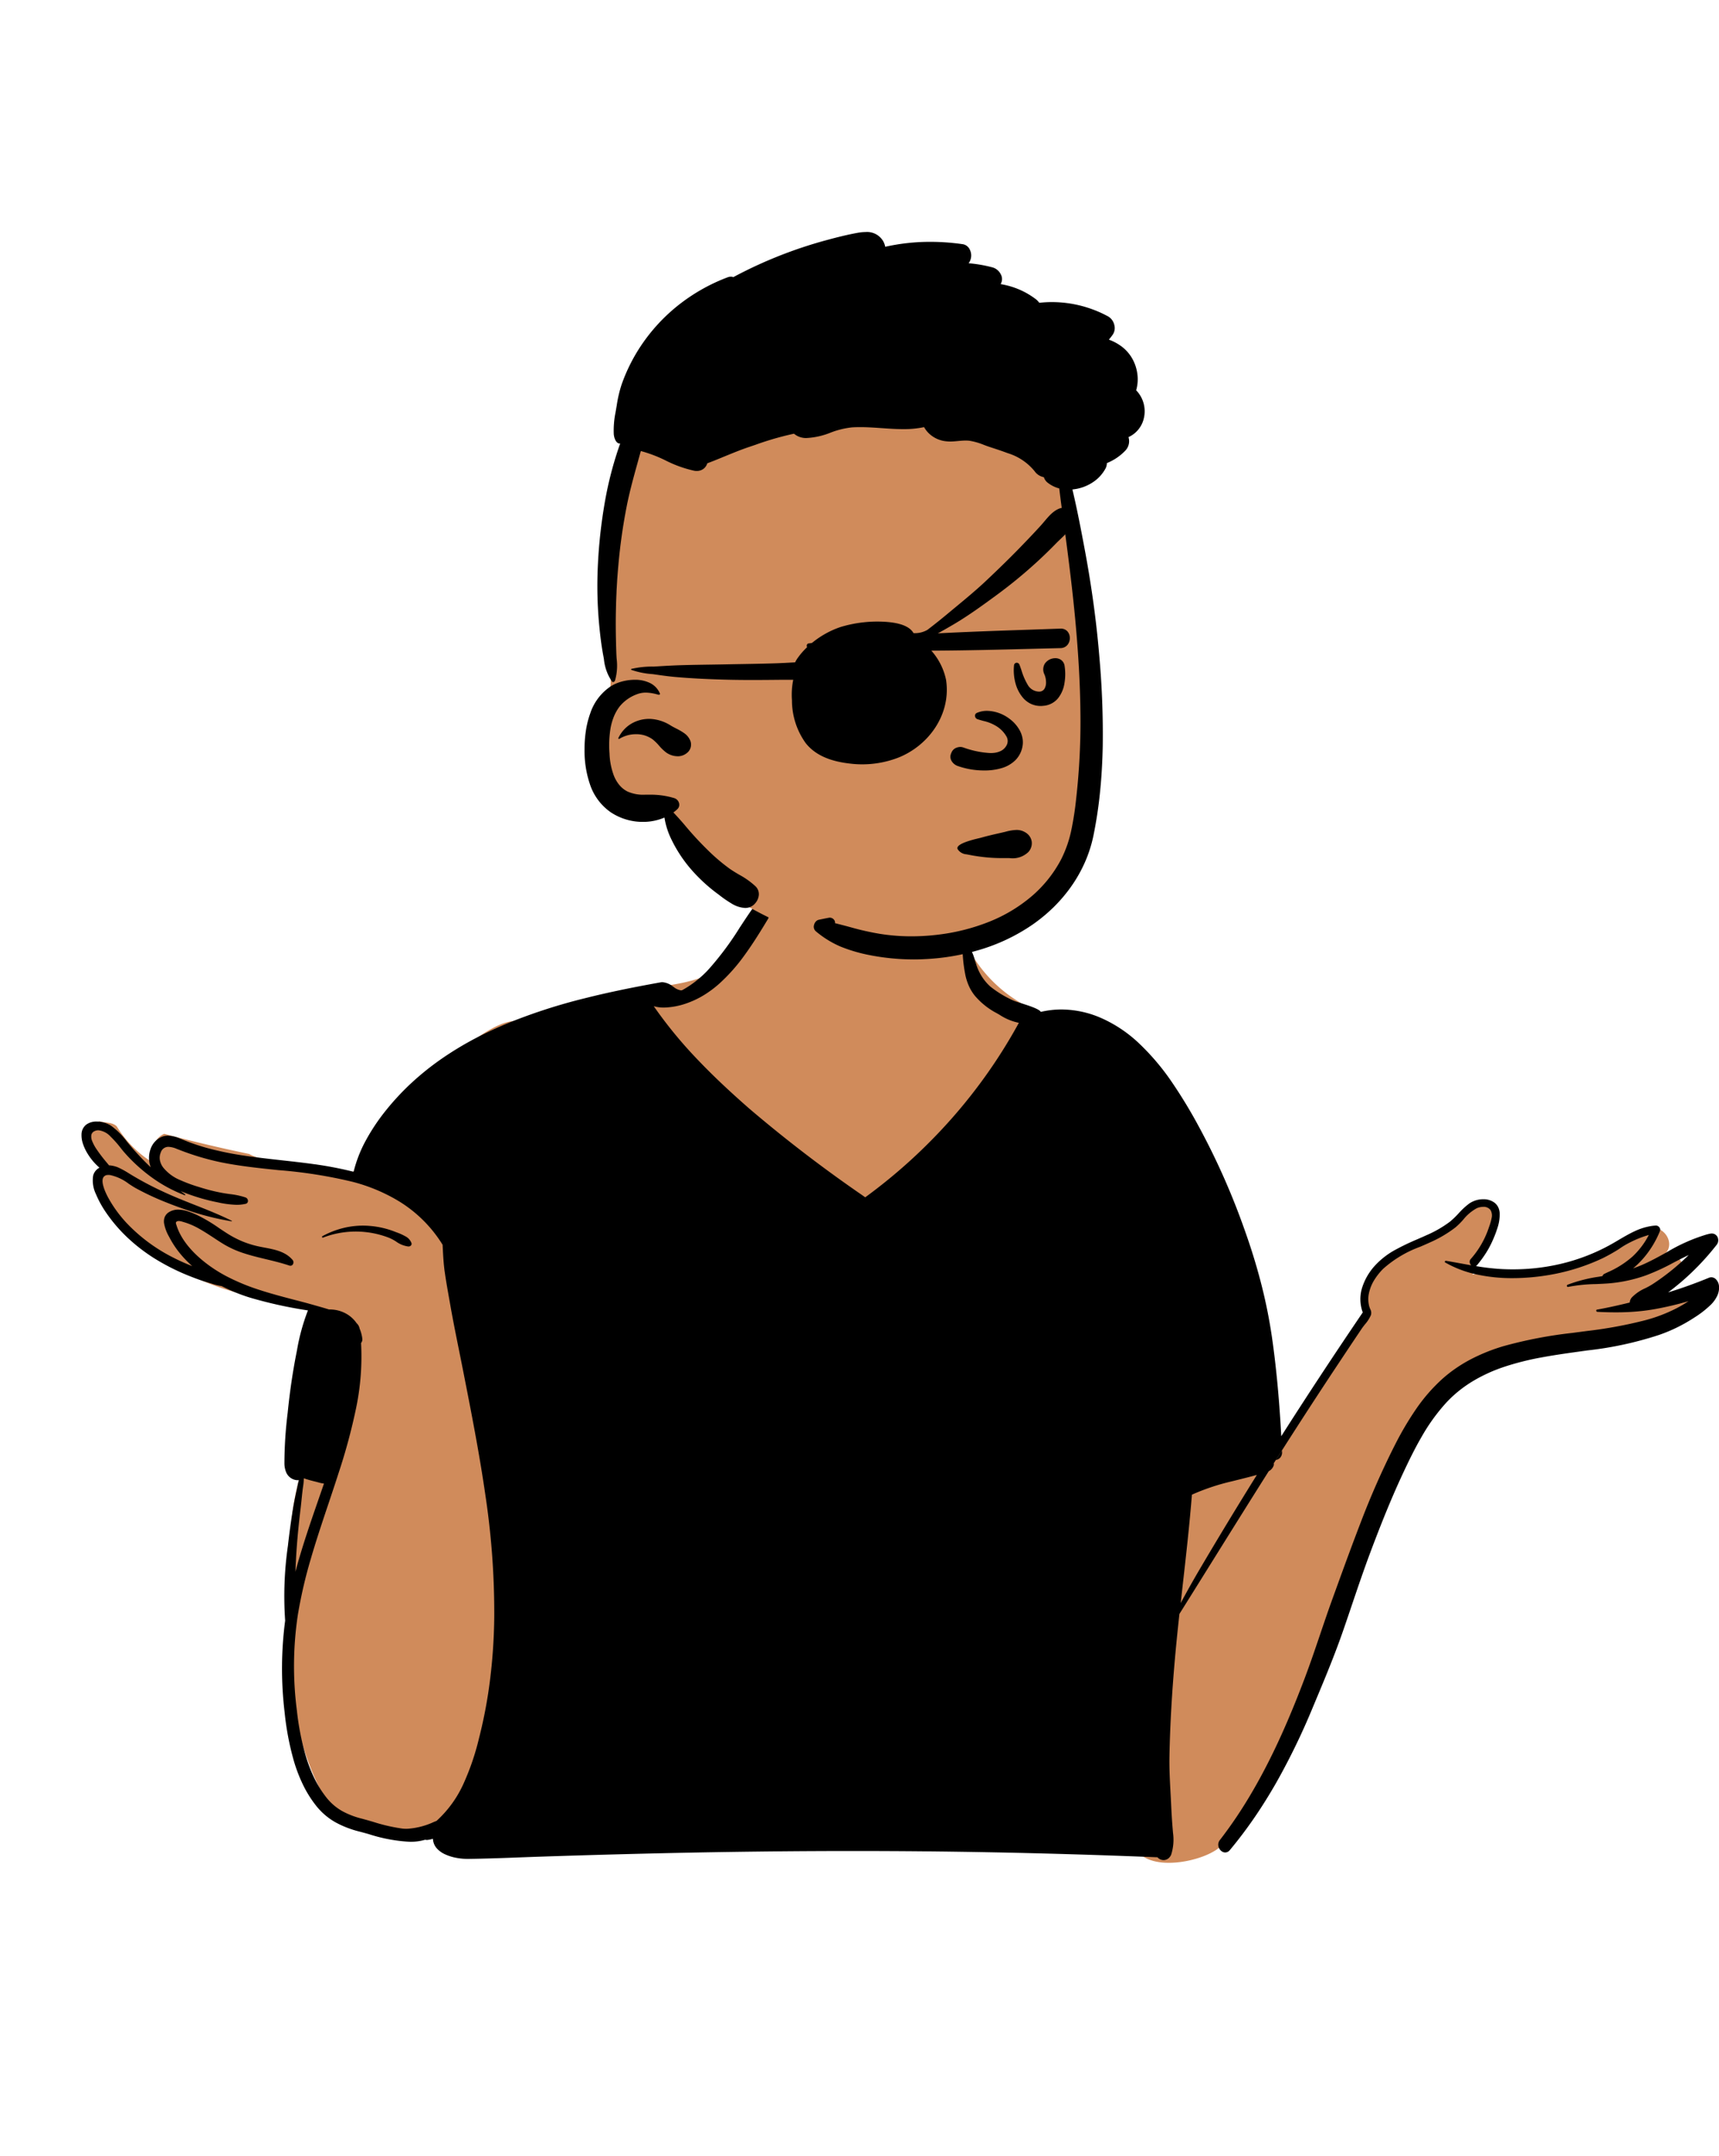 <svg id="peep-44" xmlns="http://www.w3.org/2000/svg" width="258.395" height="324" viewBox="0 0 258.395 324">
  <g id="BODY" transform="translate(31.056 135.053)">
    <path id="_Skin" data-name="✋ Skin" d="M233.026,64.537c2.164-1.13,4.277-2.358,6.356-3.636a1.324,1.324,0,0,0-1.334-2.286c-.768.408-1.533.82-2.3,1.226a13.479,13.479,0,0,0,1.666-1.705l-.035-.035c1.936-1.735-.551-5.01-2.753-3.584a30.941,30.941,0,0,1-6.13,3.772c-4.617,1.958-9.709,2.282-14.664,2.339a19.443,19.443,0,0,0-5.3.528c.69-2.768,2.416-4.859,3.332-7.54.676-2.707-3.23-4.551-4.615-1.949-.34.639-.664,1.285-.98,1.935-2.992,2.722-7.988,2.483-11.006,5.406a9.377,9.377,0,0,0-2.892,5.675c-.226,1.411.125,2.826-.728,4.076-4.124,5.835-10.64,15.058-13.949,21.479-2.343-15.259-8.6-34.133-15.062-48.085a57.891,57.891,0,0,0-7.792-12.6c.364-1.261-.92-3.5-1.737-2.811-2.513-3.072-6.956-3.867-10.529-5.394a20.92,20.92,0,0,1-10.791-11.225C129.254.838,123.033-.341,114.4.069,106.148.059,100.039,3.592,98.237,12c-3.66,6.382-12.3,5.327-18.52,7.016a61.579,61.579,0,0,0-13.181,4.7c-4.675-4.436-21.419,14.182-22.941,18.974.9.174,1.786.383,2.669.638a.636.636,0,0,1-.337,1.225,24.573,24.573,0,0,0-2.977-.513c-.03.1-.057.19-.077.284l-.336-.025a4,4,0,0,1,.72.473c.563.468-.17,1.37-.768,1a4.686,4.686,0,0,0-1.977-.5c-.04,1.39-5-.165-5.77-.626-3.424-.428-6.946.031-10.142-1.62-4.253-.9-8.537-1.887-12.742-3.028-1.113.434-2.159,1.988-1.275,3.128a.637.637,0,0,1-.768,1,16.344,16.344,0,0,1-5.1-5.247c-.648-.654-1.8-.513-2.67-.785a1.394,1.394,0,0,0-.184.682c-3.694.608-1.059,4.644.8,5.9-.985.642-1.023,1.9-.936,2.948a1.42,1.42,0,0,0-.1,1.256c.695,1.6,2.2,2.95,3.339,4.247a27.466,27.466,0,0,0,3.92,4.035,42.351,42.351,0,0,0,20.15,7.93c2.571.4,6.27,1,7.862,3.175a75.3,75.3,0,0,1-1.759,7.575c-.91,3.341-.848,6.839-.86,10.246a.251.251,0,0,0-.408.114,8.826,8.826,0,0,1-1.227,4.043,34.3,34.3,0,0,0-1.534,6.878c-1.126,10.989-1.4,22.3,1.144,33.121A39.2,39.2,0,0,0,37,141.576a2.394,2.394,0,0,0,2.624,1.149,18.591,18.591,0,0,0,10.443,1.734c11.5-3.256,7.491,4.585,23.612,2.184,27.825-3.546,55.946,3.422,83.712-.669.684,5.284,9.636,3.768,12.746,1.534,9.324-6.934,13.954-28.888,18.633-40.026,3.217-8.778,8.6-24.326,15.656-30.216a20.109,20.109,0,0,1,7.23-3.229c9.547-2.461,19.13-4.788,28.7-7.181,1.622-.4,1.331-3.167-.4-2.99C237.646,64.1,235.336,64.315,233.026,64.537Z" transform="translate(-18.222 -4.65)" fill="#d08b5b"/>
    <path id="_Ink" data-name="🖍 Ink" d="M162.651,143.393a1.226,1.226,0,0,1-.914-.423c-8.575-.345-17.009-.6-25.067-.75-6.717-.129-13.677-.194-20.689-.194-7.8,0-15.939.081-24.2.241-7.238.141-14.823.344-22.544.6-1.081.036-2.181.077-3.244.116H65.98c-2.573.1-5.234.194-7.851.23h-.108a9.22,9.22,0,0,1-1.632-.15,7.233,7.233,0,0,1-1.653-.5,3.817,3.817,0,0,1-1.308-.909,2.3,2.3,0,0,1-.6-1.391l0-.069a6.921,6.921,0,0,1-.771.163.925.925,0,0,1-.14.011.859.859,0,0,1-.2-.022l-.052-.014a7.842,7.842,0,0,1-2.28.311,23.984,23.984,0,0,1-6.2-1.153c-.378-.106-.736-.205-1.086-.3l-.234-.062a15.134,15.134,0,0,1-3.665-1.4,9.93,9.93,0,0,1-2.968-2.547,17.212,17.212,0,0,1-1.963-3.161,23.388,23.388,0,0,1-1.342-3.5,42.043,42.043,0,0,1-1.4-7.359,55.435,55.435,0,0,1,.083-13.759,53.334,53.334,0,0,1,.412-11.225c.22-1.937.463-3.723.742-5.459.163-1.012.374-2,.594-3.014.029-.134.056-.267.084-.409v0c.055-.274.111-.557.185-.833l.05-.177a1.493,1.493,0,0,1-.193.012,1.826,1.826,0,0,1-.872-.238,1.954,1.954,0,0,1-.869-.994,3.6,3.6,0,0,1-.243-1.322,62.906,62.906,0,0,1,.5-7.659l0-.041.058-.541c.3-2.79.7-5.512,1.206-8.093l.134-.689a30.714,30.714,0,0,1,1.638-5.939,65.134,65.134,0,0,1-8.846-1.963,26.935,26.935,0,0,1-4.128-1.693,8.786,8.786,0,0,1-1.464-.358h0c-.146-.045-.3-.091-.445-.134-.952-.278-1.9-.609-2.831-.983a32.927,32.927,0,0,1-5.512-2.783,26.207,26.207,0,0,1-3.937-3.066,23.117,23.117,0,0,1-3.233-3.8l-.129-.193a15.017,15.017,0,0,1-1.337-2.494,4.709,4.709,0,0,1-.428-2.775A1.856,1.856,0,0,1,2.7,39.33,8.783,8.783,0,0,1,.789,37.01a6.793,6.793,0,0,1-.6-1.357A3.9,3.9,0,0,1,0,34.344a1.885,1.885,0,0,1,.731-1.5,2.562,2.562,0,0,1,1.55-.45,4.053,4.053,0,0,1,2.173.639A11.287,11.287,0,0,1,6.817,35.4l.065.08c.764.94,1.6,1.873,2.565,2.851.24.244.483.482.722.71l.246.231c-.039-.092-.073-.186-.1-.279a3.884,3.884,0,0,1,.055-2.439,3.074,3.074,0,0,1,1.581-1.813A2.468,2.468,0,0,1,13,34.517a4.944,4.944,0,0,1,1.784.422l.14.057a33.68,33.68,0,0,0,3.754,1.321A46.773,46.773,0,0,0,24.341,37.5c1.907.291,3.86.507,5.749.717,1.51.167,3.071.34,4.6.55A54.621,54.621,0,0,1,40.9,39.945a19.581,19.581,0,0,1,1.9-4.824,30.111,30.111,0,0,1,2.875-4.3,38.162,38.162,0,0,1,4.021-4.318,41.69,41.69,0,0,1,4.534-3.613A48.571,48.571,0,0,1,59.184,19.9c1.65-.868,3.428-1.691,5.286-2.446a84.432,84.432,0,0,1,11.191-3.589c3.3-.832,6.919-1.592,11.4-2.392a1.475,1.475,0,0,1,.257-.023,2.9,2.9,0,0,1,1.535.615l.139.093.01.007a2.315,2.315,0,0,0,1.093.516.547.547,0,0,0,.266-.066,15.7,15.7,0,0,0,4.006-3.21,45.568,45.568,0,0,0,4.586-6.179c.561-.852,1.14-1.734,1.738-2.59A1.419,1.419,0,0,1,101.877,0a1.564,1.564,0,0,1,.764.2,1.43,1.43,0,0,1,.55.538,1.265,1.265,0,0,1-.066,1.318l-.466.77c-.869,1.429-1.916,3.1-3.083,4.688a26.626,26.626,0,0,1-3.708,4.157A16.179,16.179,0,0,1,93.546,13.4a13.587,13.587,0,0,1-2.617,1.235,11.009,11.009,0,0,1-3.379.63,5.281,5.281,0,0,1-1.535-.207l-.185-.269.185.269a66.136,66.136,0,0,0,6.694,8.134c2.164,2.267,4.6,4.573,7.664,7.256a206.792,206.792,0,0,0,16.949,12.992l.484.342A81.092,81.092,0,0,0,130.8,31.941a78.792,78.792,0,0,0,10.1-14.383,8.268,8.268,0,0,1-2.915-1.213l-.01-.006c-.146-.084-.284-.163-.421-.24a10.99,10.99,0,0,1-3.237-2.574,6.573,6.573,0,0,1-.907-1.459,8.346,8.346,0,0,1-.528-1.577,22.119,22.119,0,0,1-.426-3.354c-.046-.614-.094-1.248-.169-1.863a.146.146,0,0,1,.034-.117.2.2,0,0,1,.152-.06.216.216,0,0,1,.136.044,6.371,6.371,0,0,1,1.677,3.021c.057.168.116.341.175.509a7.455,7.455,0,0,0,2.132,3.424,15.606,15.606,0,0,0,3.5,2.122c.19.09.616.226,1.109.382h0c1.159.369,2.747.874,2.995,1.317a13.636,13.636,0,0,1,3.113-.361,15.009,15.009,0,0,1,6.156,1.371,20,20,0,0,1,5.37,3.6,35.639,35.639,0,0,1,5.107,6.009,74.734,74.734,0,0,1,4.088,6.767,107.094,107.094,0,0,1,6.739,15.2c.984,2.735,1.826,5.446,2.5,8.057a76.481,76.481,0,0,1,1.675,8.266c.618,4.287,1.065,8.951,1.366,14.26l.033.6c3.863-6.065,7.984-12.323,12.249-18.6a5.741,5.741,0,0,1-.083-3.755A8.879,8.879,0,0,1,194.468,54a11.8,11.8,0,0,1,2.938-2.284A35.758,35.758,0,0,1,200.77,50.1c.327-.144.665-.292,1-.441l.342-.155a17.245,17.245,0,0,0,3.591-2.062,12.827,12.827,0,0,0,1.306-1.256,10.637,10.637,0,0,1,1.6-1.477,3.746,3.746,0,0,1,2.1-.637,2.748,2.748,0,0,1,1.691.521,1.946,1.946,0,0,1,.553.681,2.4,2.4,0,0,1,.229.988,6.53,6.53,0,0,1-.318,2.048,17.49,17.49,0,0,1-.74,1.946,14.332,14.332,0,0,1-1.039,1.941,16.648,16.648,0,0,1-1.307,1.771.67.67,0,0,1-.141.127l-.037.023a33.5,33.5,0,0,0,3.989.454c.514.024,1.035.036,1.546.036a31.358,31.358,0,0,0,6.6-.686,29.357,29.357,0,0,0,7.83-2.874c.493-.267.985-.557,1.461-.838.773-.456,1.573-.927,2.389-1.307a9.237,9.237,0,0,1,2.575-.81c.208-.032.427-.054.67-.068h.026a.648.648,0,0,1,.51.3.542.542,0,0,1,.075.508c-.087.22-.174.422-.264.62a14.622,14.622,0,0,1-1.55,2.636,13.475,13.475,0,0,1-2.114,2.277l-.122.1c.565-.2,1.118-.414,1.642-.651,1.143-.515,2.266-1.135,3.353-1.735a26.308,26.308,0,0,1,6.082-2.714c.143-.038.3-.075.486-.116a1.256,1.256,0,0,1,.264-.029.95.95,0,0,1,.876.541,1.119,1.119,0,0,1-.153,1.185c-.115.147-.211.267-.3.376a38.715,38.715,0,0,1-5.028,5.195c-.632.537-1.287,1.06-1.946,1.554,1.977-.6,4.041-1.34,6.133-2.2a.955.955,0,0,1,.364-.075,1.023,1.023,0,0,1,.772.4,1.647,1.647,0,0,1,.364.819,2.85,2.85,0,0,1-.238,1.533,4.752,4.752,0,0,1-.916,1.316,14.917,14.917,0,0,1-2.568,2.007l-.068.045a23.839,23.839,0,0,1-5.2,2.545A53.239,53.239,0,0,1,226.319,66.8l-1.777.248c-1.7.237-3.5.5-5.294.838a40.968,40.968,0,0,0-5.166,1.3,23.926,23.926,0,0,0-4.793,2.138,19.161,19.161,0,0,0-2.181,1.5,18.1,18.1,0,0,0-2,1.86,28.591,28.591,0,0,0-3.651,5.06c-1.072,1.842-2,3.767-2.843,5.572-1.519,3.255-2.982,6.79-4.743,11.462-1.058,2.8-2.036,5.69-2.982,8.481-.4,1.194-.823,2.429-1.243,3.642-1.289,3.726-2.839,7.426-4.338,11l-.24.573a102.491,102.491,0,0,1-5.421,11.182c-1.044,1.835-2.144,3.6-3.272,5.251-1.19,1.74-2.454,3.414-3.757,4.977a.9.9,0,0,1-.7.363.921.921,0,0,1-.535-.183,1.237,1.237,0,0,1-.387-.463,1.184,1.184,0,0,1-.122-.6,1.117,1.117,0,0,1,.241-.62,65.11,65.11,0,0,0,3.909-5.658c1.152-1.865,2.284-3.891,3.364-6.022,1-1.966,1.95-4.014,2.916-6.263.849-1.977,1.688-4.064,2.563-6.379.833-2.2,1.6-4.472,2.346-6.667v0c.566-1.672,1.152-3.4,1.762-5.087l.84-2.318c1.066-2.938,2.22-6.091,3.432-9.241a122.611,122.611,0,0,1,5.013-11.417l.2-.39a46.812,46.812,0,0,1,3.077-5.23,25.786,25.786,0,0,1,3.953-4.577,20.519,20.519,0,0,1,2.109-1.661,22.162,22.162,0,0,1,2.253-1.354,27.65,27.65,0,0,1,4.844-1.95,65.634,65.634,0,0,1,10.37-2l2.19-.289a65.759,65.759,0,0,0,8.759-1.611,23.456,23.456,0,0,0,4.783-1.83,19.577,19.577,0,0,0,1.764-1.046,48.635,48.635,0,0,1-4.956,1.175c-.806.147-1.629.262-2.447.34-1.118.111-2.271.165-3.525.165-.863,0-1.771-.026-2.777-.078a.184.184,0,0,1-.167-.177.14.14,0,0,1,.12-.155c1.332-.237,2.752-.541,4.469-.956l.446-.109a1.281,1.281,0,0,1,.309-.759,6.334,6.334,0,0,1,2.029-1.391,12.423,12.423,0,0,0,1.089-.607,34.4,34.4,0,0,0,2.951-2.154c.84-.685,1.676-1.434,2.487-2.225l.022-.022-.011.011-.011.011c-.78.36-1.558.764-2.311,1.155a32.163,32.163,0,0,1-4.125,1.9,22.024,22.024,0,0,1-5.546,1.2l-.117.009-.117.008c-.575.041-1.158.066-1.722.09a24.2,24.2,0,0,0-4.174.421.216.216,0,0,1-.047.005.153.153,0,0,1-.155-.128.179.179,0,0,1,.111-.2,22.109,22.109,0,0,1,4.672-1.2l.014,0,.558-.1a.537.537,0,0,1,.3-.345l.456-.218a14.186,14.186,0,0,0,3.754-2.371,11.905,11.905,0,0,0,2.451-3.244,15.317,15.317,0,0,0-4.488,2.116,26.571,26.571,0,0,1-2.467,1.386,30.946,30.946,0,0,1-7.775,2.467l-.306.053a33.292,33.292,0,0,1-5.458.466,24.918,24.918,0,0,1-5.277-.532,16.634,16.634,0,0,1-4.825-1.815.124.124,0,0,1-.064-.144.155.155,0,0,1,.148-.112l.024,0c.758.124,1.524.264,2.265.4h.01c.5.092,1.019.186,1.528.275a.745.745,0,0,1-.236-.441.638.638,0,0,1,.164-.516,13.582,13.582,0,0,0,2.606-4.415l.11-.318.036-.1,0-.005a8.006,8.006,0,0,0,.371-1.29,1.642,1.642,0,0,0-.154-1.21,1.27,1.27,0,0,0-1.1-.493,2.467,2.467,0,0,0-.974.208,6.713,6.713,0,0,0-2.031,1.718,11.071,11.071,0,0,1-1.164,1.158,18.378,18.378,0,0,1-3.864,2.276l-.288.131c-.372.168-.755.334-1.126.495a17.182,17.182,0,0,0-5.6,3.331,9.234,9.234,0,0,0-1.337,1.685,6.238,6.238,0,0,0-.8,1.988,4.217,4.217,0,0,0,.042,1.953,3.455,3.455,0,0,0,.148.409,1.2,1.2,0,0,1,.112.91,5.436,5.436,0,0,1-.908,1.413c-.173.22-.337.428-.464.616-.457.678-.919,1.367-1.365,2.033-.765,1.146-1.54,2.314-2.29,3.443l-.014.021-.407.613c-1.729,2.609-3.483,5.291-5.36,8.2-.577.894-1.156,1.8-1.723,2.683l-.857,1.343-.369.576-.084.132-.067.106-.35.551-.355.558a.6.6,0,0,1-.011.334,1.524,1.524,0,0,1-.685.818l-.055.032c-2.78,4.4-5.577,8.881-8.283,13.218l-.021.034c-1.677,2.688-3.41,5.468-5.122,8.2-.267,2.442-.482,4.583-.657,6.547-.474,5.3-.749,10.163-.841,14.856-.034,1.753.061,3.541.153,5.27v.008c.034.636.069,1.293.1,1.938.052,1.162.122,2.316.211,3.431l.067.81a7.42,7.42,0,0,1-.26,3.28,1.363,1.363,0,0,1-.48.636A1.178,1.178,0,0,1,162.651,143.393ZM37.464,60.64a5.064,5.064,0,0,1,2.31.628A4.657,4.657,0,0,1,41.35,62.7a1.442,1.442,0,0,1,.452.814,5.425,5.425,0,0,1,.4,1.469.867.867,0,0,1-.182.7,37.971,37.971,0,0,1-.77,9.892,87.834,87.834,0,0,1-2.609,9.645l-.2.622-.129.394c-.4,1.234-.821,2.483-1.225,3.691v0c-.9,2.68-1.827,5.452-2.627,8.209a69.646,69.646,0,0,0-1.94,8.389,51.729,51.729,0,0,0-.176,14.152l.039.323a39.773,39.773,0,0,0,1.342,6.795,22.353,22.353,0,0,0,1.25,3.246,15.771,15.771,0,0,0,1.8,2.9,8.146,8.146,0,0,0,2.375,2.066,12.129,12.129,0,0,0,2.929,1.142l.119.032c.547.144,1.11.308,1.654.467h0a26.049,26.049,0,0,0,4.363,1.006,6.207,6.207,0,0,0,.67.036,11.06,11.06,0,0,0,4.072-1.027l.407-.159,0,0a17.012,17.012,0,0,0,4.077-5.638,37.585,37.585,0,0,0,2.3-6.749,70.758,70.758,0,0,0,1.7-9.074,84.054,84.054,0,0,0,.6-9.176A118.467,118.467,0,0,0,60.7,88.486c-.908-6.3-2.158-12.642-3.367-18.778l-.038-.194c-.185-.94-.378-1.895-.564-2.818v0h0c-.438-2.172-.891-4.417-1.281-6.634l-.33-1.861c-.163-.924-.351-2.017-.509-3.108-.194-1.334-.257-2.623-.324-3.987l-.009-.189a19.9,19.9,0,0,0-7.056-6.833,26.126,26.126,0,0,0-6.478-2.631A70.843,70.843,0,0,0,29.631,39.7c-2.909-.3-5.917-.61-8.767-1.2a39.114,39.114,0,0,1-6.29-1.9l-.281-.109a3.573,3.573,0,0,0-1.215-.293,1.189,1.189,0,0,0-1.161.834,2.064,2.064,0,0,0-.13,1.189,2.625,2.625,0,0,0,.5,1.094,6.446,6.446,0,0,0,2.485,1.854,23.63,23.63,0,0,0,2.965,1.09l.1.032a27.536,27.536,0,0,0,3.412.846c.349.063.7.113,1.046.161a11.352,11.352,0,0,1,2.372.509.558.558,0,0,1,.352.549.431.431,0,0,1-.352.406,5.89,5.89,0,0,1-1.355.148,14.863,14.863,0,0,1-2.818-.367l-.035-.007a29.412,29.412,0,0,1-4.506-1.274c-.317-.117-.583-.218-.835-.317l-.215-.085c.2.148.423.3.668.478a.076.076,0,0,1,.025.085.06.06,0,0,1-.057.046.072.072,0,0,1-.024,0,21.207,21.207,0,0,1-4.889-2.63A24.645,24.645,0,0,1,6.5,37.109l-.121-.138c-.131-.15-.284-.343-.462-.566A15.739,15.739,0,0,0,4.37,34.659a2.887,2.887,0,0,0-1.84-.953,1.328,1.328,0,0,0-.6.144.8.8,0,0,0-.453.565,1.736,1.736,0,0,0,.139.948,6.3,6.3,0,0,0,.594,1.118,22.807,22.807,0,0,0,1.585,2.083l.222.27.116.143a4.086,4.086,0,0,1,1.6.424,13.852,13.852,0,0,1,1.457.822l.1.061a47.967,47.967,0,0,0,4.973,2.644c1.559.733,3.189,1.377,4.766,2,1.846.729,3.755,1.484,5.561,2.385a.034.034,0,0,1,.02.04.048.048,0,0,1-.045.035h-.006a41.427,41.427,0,0,1-6.3-1.558l-.092-.029-.092-.031c-1.21-.4-2.455-.859-3.805-1.41a39.745,39.745,0,0,1-4.06-1.923c-.353-.193-.711-.427-1.09-.675a7.142,7.142,0,0,0-2.806-1.322,1.991,1.991,0,0,0-.252-.017c-.049,0-.1,0-.141.006a.753.753,0,0,0-.654.38c-.444.84.608,2.787.823,3.169a18.993,18.993,0,0,0,2.6,3.572,25.308,25.308,0,0,0,7.168,5.326c.849.434,1.761.843,2.789,1.251-.159-.14-.316-.287-.435-.4a15.962,15.962,0,0,1-1.586-1.735,13.907,13.907,0,0,1-1.293-1.962l-.2-.372a6.3,6.3,0,0,1-.723-1.965,1.875,1.875,0,0,1,.1-.952,1.608,1.608,0,0,1,.7-.767,2.553,2.553,0,0,1,1.324-.341,4.861,4.861,0,0,1,1.494.269c.051.016.1.034.153.051l.031.011c.357.125.748.287,1.194.495A23.91,23.91,0,0,1,20.664,48.4c.383.256.778.521,1.173.773a14.951,14.951,0,0,0,2.39,1.252A14.382,14.382,0,0,0,26.8,51.2l.172.035c.175.035.352.068.523.1,1.556.294,3.164.6,4.237,1.863a.575.575,0,0,1,.069.6.436.436,0,0,1-.4.27.518.518,0,0,1-.166-.029c-1.157-.39-2.355-.678-3.514-.957-1.069-.257-2.174-.523-3.233-.866a14.64,14.64,0,0,1-3.075-1.364c-.529-.319-1.054-.663-1.562-1h0c-.7-.457-1.419-.93-2.161-1.345a10.733,10.733,0,0,0-2.131-.942l-.409-.121a2.01,2.01,0,0,0-.529-.1.564.564,0,0,0-.189.028.363.363,0,0,0-.227.16c-.049.1,0,.233.055.4v0c.011.032.023.066.034.1l.011.035c1.008,3.12,4.05,5.461,5.774,6.579.517.337,1.073.663,1.652.97a31.412,31.412,0,0,0,5.114,2.115c1.76.571,3.592,1.05,5.363,1.513l.009,0c.575.15,1.171.306,1.754.462.024.007,2.431.679,3.218.929C37.281,60.644,37.372,60.64,37.464,60.64Zm139.21,24.866c-.043.01-.085.022-.125.033h0l-.009,0c-.846.237-1.711.452-2.548.66-.325.081-.693.172-1.048.262a32.961,32.961,0,0,0-6.032,2.012c-.351,4.432-.857,8.924-1.347,13.27h0c-.07.619-.149,1.32-.225,2l-.114,1.018c.966-1.792,1.851-3.371,2.706-4.825C170.746,95.153,173.687,90.3,176.674,85.506Zm-143.259.505a8.761,8.761,0,0,1-.119,1.3c-.025.179-.049.347-.069.515-.052.449-.1.907-.147,1.35v.005c-.051.489-.1.994-.163,1.49-.247,2.061-.432,3.931-.564,5.717-.093,1.247-.152,2.5-.2,3.667,1.007-3.764,2.308-7.516,3.566-11.146l.005-.015c.237-.684.482-1.391.722-2.087a5.19,5.19,0,0,1-.776-.159l-.448-.121-.09-.023h0C34.8,86.426,34.034,86.23,33.415,86.011ZM237.6,58.721l-.1.068Zm.626-.454-.178.131Zm-58.68,24.992h0l.016-.026.017-.026.35-.551.116-.182.036-.056.369-.576.009.2a1.2,1.2,0,0,1-.25.837,1.131,1.131,0,0,1-.662.38ZM49.113,51.172a4.044,4.044,0,0,1-1.85-.757,7.039,7.039,0,0,0-.986-.528,13.793,13.793,0,0,0-7.551-.731,13.446,13.446,0,0,0-2.423.683.109.109,0,0,1-.04.008.116.116,0,0,1-.105-.094.112.112,0,0,1,.052-.13,13.218,13.218,0,0,1,2.953-1.178,12.339,12.339,0,0,1,3.135-.408c.358,0,.721.016,1.078.048a13.183,13.183,0,0,1,3.676.845l.114.045.19.072a8.255,8.255,0,0,1,1.343.607,1.87,1.87,0,0,1,.9,1.011.355.355,0,0,1-.045.311.455.455,0,0,1-.337.192C49.182,51.17,49.148,51.172,49.113,51.172Z" transform="translate(-18.803 1.11)"/>
  </g>
  <g id="HEAD" transform="translate(78.592 38.043)">
    <path id="_Skin-2" data-name="✋ Skin" d="M69.448,20.14c-1.492-5.389-1.279-5.971-3.5-11.118C58.571-5.931,9.29-.924,4.26,14c-2.729,8.1-2.088,19.5-2.8,26.524Q1.136,46.11.81,51.694.7,53.623.578,55.551.348,59.3.136,63.059c-.927,7.711,2.939,8.5,9.57,8.267a27.329,27.329,0,0,0,8.1,10.659c-.846,2.308,2.223,3.5,3.879,4.426,9.009,5.043,20.075,8.119,30.054,5.283,2.932-.833,15.04-3.719,18.763-12.652,1.828-4.387,5.545-27.1.644-47.539Z" transform="translate(12.438 11.944)" fill="#d08b5b"/>
    <path id="_Ink-2" data-name="🖍 Ink" d="M49.525,109.322a34.865,34.865,0,0,1-7.15-.746,23.5,23.5,0,0,1-3.928-1.2,14.837,14.837,0,0,1-3.675-2.28.9.9,0,0,1-.279-.949,1.191,1.191,0,0,1,.262-.509.864.864,0,0,1,.475-.282l.515-.106c.332-.069.675-.141,1.014-.2a.632.632,0,0,1,.115-.01.828.828,0,0,1,.626.318.611.611,0,0,1,.141.508l.987.255c.271.07.628.163.986.259l.491.135a39.77,39.77,0,0,0,4.261.956,29.774,29.774,0,0,0,4.774.377,33,33,0,0,0,4.112-.261,30.4,30.4,0,0,0,7.312-1.829,22.976,22.976,0,0,0,6.49-3.8,18.768,18.768,0,0,0,4.583-5.673,17.74,17.74,0,0,0,1.527-4.371,45.911,45.911,0,0,0,.716-4.593,103.272,103.272,0,0,0,.654-13.363c-.047-4.035-.289-8.407-.742-13.364-.425-4.65-1.018-9.314-1.543-13.262-.084-.632-.172-1.276-.257-1.9l0-.012v0c-.218-1.6-.443-3.254-.635-4.884a4.843,4.843,0,0,1-1.676-.814,1.686,1.686,0,0,1-.637-.877,2.211,2.211,0,0,1-1.365-.86l-.046-.064a8.371,8.371,0,0,0-4.044-2.695c-.788-.3-1.6-.566-2.387-.825l-.362-.119c-.264-.088-.538-.19-.8-.288a9.861,9.861,0,0,0-2.172-.625,4.878,4.878,0,0,0-.58-.032c-.384,0-.776.037-1.155.072h0c-.381.036-.775.073-1.163.073a5.037,5.037,0,0,1-.538-.027,4.353,4.353,0,0,1-2.72-1.243,4,4,0,0,1-.673-.89,14.936,14.936,0,0,1-3.141.3c-1.061,0-2.152-.076-3.207-.149h-.017c-1.063-.074-2.161-.15-3.248-.15-.437,0-.84.012-1.232.036a12.57,12.57,0,0,0-3.238.8,11.231,11.231,0,0,1-3.606.8h-.1a2.783,2.783,0,0,1-1.769-.651,45.066,45.066,0,0,0-5.913,1.713l-.008,0-.843.285c-1.228.413-2.45.917-3.631,1.4-.862.355-1.753.723-2.639,1.052,0,0,0,0,0,0a1.606,1.606,0,0,1-.611.861,1.7,1.7,0,0,1-.977.291,2.125,2.125,0,0,1-.374-.034,18.074,18.074,0,0,1-4.3-1.546A20.4,20.4,0,0,0,8.46,32.913c-.146.532-.3,1.07-.44,1.591-.614,2.208-1.25,4.49-1.7,6.792a84,84,0,0,0-1.229,8.686c-.258,2.836-.392,5.8-.4,8.809,0,1.287.025,2.673.087,4.493.009.263.026.536.044.825A8.154,8.154,0,0,1,4.6,67.328l-.04.1h0a.293.293,0,0,1-.269.2.221.221,0,0,1-.172-.081,7.17,7.17,0,0,1-1.21-3.383c-.027-.147-.052-.285-.078-.424-.249-1.312-.44-2.718-.618-4.561-.147-1.522-.238-3.068-.272-4.6s-.011-3.068.067-4.6A75.672,75.672,0,0,1,3.02,40.761a53.957,53.957,0,0,1,2.335-8.972l-.057,0c-.183,0-.446-.089-.662-.514a2.587,2.587,0,0,1-.245-.9,13.772,13.772,0,0,1,.266-3.267L4.847,26a18.785,18.785,0,0,1,.723-3.079,26.051,26.051,0,0,1,3.6-6.812,26.73,26.73,0,0,1,5.5-5.554A27.568,27.568,0,0,1,21.516,6.8a1.335,1.335,0,0,1,.472-.09,1.177,1.177,0,0,1,.384.064,66.291,66.291,0,0,1,14.161-5.6C37.882.81,39.481.4,41.111.107A6.5,6.5,0,0,1,42.236,0a2.8,2.8,0,0,1,2.625,1.327,2.707,2.707,0,0,1,.335.888,30.954,30.954,0,0,1,6.794-.742,34.065,34.065,0,0,1,4.856.354,1.409,1.409,0,0,1,1.071.83A1.974,1.974,0,0,1,57.9,4.427c-.049.085-.1.177-.162.266a20.338,20.338,0,0,1,3.641.636,2.015,2.015,0,0,1,1.2,1.048,1.46,1.46,0,0,1,.078,1.211c-.032.076-.066.153-.1.228h0l-.005.012a12.3,12.3,0,0,1,2.762.8A11.79,11.79,0,0,1,67.843,10.1a2.335,2.335,0,0,1,.51.535,17.023,17.023,0,0,1,1.9-.107A17.787,17.787,0,0,1,78.7,12.68a2,2,0,0,1,.935,1.3A1.775,1.775,0,0,1,79.41,15.4c-.193.276-.388.528-.595.771A7.463,7.463,0,0,1,80.729,17.2a5.955,5.955,0,0,1,1.5,1.65,6.351,6.351,0,0,1,.858,2.412,5.96,5.96,0,0,1-.17,2.521,4.538,4.538,0,0,1,1.166,4.153,4.1,4.1,0,0,1-2.321,2.885,2.05,2.05,0,0,1-.472,2.029,7.978,7.978,0,0,1-2.775,1.877,1.773,1.773,0,0,1-.2.8,5.719,5.719,0,0,1-2.075,2.185,6.635,6.635,0,0,1-2.908.976c.7,2.926,1.271,5.92,1.8,8.735.5,2.64.93,5.266,1.287,7.8.374,2.656.677,5.3.9,7.858l.056.65a130.8,130.8,0,0,1,.517,13.527c-.046,2.352-.178,4.632-.393,6.775a65.982,65.982,0,0,1-1,6.662,20.032,20.032,0,0,1-1.281,4.012,21.1,21.1,0,0,1-2.047,3.623,22.725,22.725,0,0,1-2.7,3.174,24.338,24.338,0,0,1-3.248,2.665,28.245,28.245,0,0,1-7.73,3.675,34.085,34.085,0,0,1-8.446,1.435C50.535,109.311,50.028,109.322,49.525,109.322Zm-25.378-7.737a4.308,4.308,0,0,1-2.081-.685,16.948,16.948,0,0,1-1.819-1.257l-.172-.131a24.7,24.7,0,0,1-4.09-3.766A20.449,20.449,0,0,1,12.921,91a11.464,11.464,0,0,1-.911-3,8.16,8.16,0,0,1-3.232.65,8.683,8.683,0,0,1-4.861-1.459,8.313,8.313,0,0,1-3.1-4.173A15.6,15.6,0,0,1,0,77.787V77.58a18.279,18.279,0,0,1,.2-2.618,13.545,13.545,0,0,1,.648-2.6,7.848,7.848,0,0,1,3.128-4.113,6.163,6.163,0,0,1,1.639-.694,7.493,7.493,0,0,1,1.939-.264,5.111,5.111,0,0,1,2.255.473,3.062,3.062,0,0,1,1.519,1.595.116.116,0,0,1-.011.112.171.171,0,0,1-.138.074.128.128,0,0,1-.033,0l-.277-.07a6.846,6.846,0,0,0-1.662-.255,3.727,3.727,0,0,0-1.413.277,6,6,0,0,0-2.526,1.815,6.66,6.66,0,0,0-.89,1.586,8.885,8.885,0,0,0-.486,1.756,15.884,15.884,0,0,0-.146,3.655l.007.115a10.576,10.576,0,0,0,.635,3.224,5.308,5.308,0,0,0,.8,1.408,3.887,3.887,0,0,0,1.262,1.026,5.771,5.771,0,0,0,2.66.48l.434,0h.279a12.046,12.046,0,0,1,3.689.525,1.075,1.075,0,0,1,.7.778.9.9,0,0,1-.266.877,5.852,5.852,0,0,1-.59.488c.742.793,1.3,1.419,1.813,2.031,1,1.2,2.065,2.355,3.164,3.44a28.642,28.642,0,0,0,3.428,2.95c.471.336.984.64,1.481.935A11.958,11.958,0,0,1,25.7,98.332a1.648,1.648,0,0,1,.5,1.243,2.134,2.134,0,0,1-.5,1.249A1.93,1.93,0,0,1,24.147,101.585Zm-10.167-22.8a3.023,3.023,0,0,1-1.757-.6,6.889,6.889,0,0,1-1.018-.987,7.125,7.125,0,0,0-.968-.949,4.152,4.152,0,0,0-2.5-.777,4.763,4.763,0,0,0-2.515.7.088.088,0,0,1-.127-.03.109.109,0,0,1-.008-.105A5.185,5.185,0,0,1,5.9,74.819a4.917,4.917,0,0,1,1.085-.9,5.285,5.285,0,0,1,2.756-.749h.114a6.31,6.31,0,0,1,3.095.994l.1.059c.22.131.459.255.712.385h0a9.337,9.337,0,0,1,1.185.686,2.58,2.58,0,0,1,.864.97,1.593,1.593,0,0,1-.24,1.866A2.185,2.185,0,0,1,13.981,78.789Z" transform="translate(9.276 -3.17)"/>
  </g>
  <g id="FACE" transform="translate(112.183 77.354)">
    <path id="_Ink-3" data-name="🖍 Ink" d="M29.547,34.493c-.866,0-1.621-.03-2.309-.091-.88-.078-1.784-.2-2.686-.375l-.524-.1a1.723,1.723,0,0,1-1.339-.768.341.341,0,0,1-.011-.314c.125-.276.6-.56,1.421-.843.672-.232,1.424-.412,1.829-.508.139-.033.239-.057.292-.072.961-.275,1.954-.5,2.915-.717l.284-.064.146-.034.319-.077a6.969,6.969,0,0,1,1.634-.269,2.491,2.491,0,0,1,1.425.419,1.917,1.917,0,0,1,.875,1.337,1.964,1.964,0,0,1-.5,1.557,3.419,3.419,0,0,1-2.881.914h0l-.212,0h-.073C29.939,34.492,29.737,34.493,29.547,34.493Zm-2.863-13.17a12.031,12.031,0,0,1-4.024-.686,1.746,1.746,0,0,1-.89-.746,1.229,1.229,0,0,1-.1-1.05c.038-.106.086-.213.132-.313a1.278,1.278,0,0,1,.692-.62,1.593,1.593,0,0,1,.594-.118,1.238,1.238,0,0,1,.371.054l.119.038.03.01a14.07,14.07,0,0,0,3.975.814c.135,0,.267,0,.392-.014a3.128,3.128,0,0,0,1.23-.319,1.976,1.976,0,0,0,.863-.885,1.362,1.362,0,0,0-.035-1.253,4.391,4.391,0,0,0-1.348-1.459,6.225,6.225,0,0,0-2.138-.9l-.029-.008c-.281-.078-.571-.159-.863-.256a.512.512,0,0,1-.243-.174.579.579,0,0,1-.116-.275.478.478,0,0,1,.05-.289.448.448,0,0,1,.217-.2,3.75,3.75,0,0,1,1.545-.314,5.778,5.778,0,0,1,3.281,1.13,5.389,5.389,0,0,1,1.691,1.935,3.891,3.891,0,0,1,.357,1.083,3.4,3.4,0,0,1,0,1.145A3.908,3.908,0,0,1,31.4,19.739a4.89,4.89,0,0,1-2.169,1.247A8.97,8.97,0,0,1,26.684,21.323ZM10.865,12.029a3.5,3.5,0,0,1-.744-.079,4.49,4.49,0,0,1-2.114-1.14A5.088,5.088,0,0,1,6.7,8.785L6.671,8.7a6.37,6.37,0,0,1-.291-2.031,2.842,2.842,0,0,1,.2-1.03,1.23,1.23,0,0,1,.626-.665.287.287,0,0,1,.116-.025c.346,0,.622.651.724.932l.176.484A5.508,5.508,0,0,0,9.453,8.522a2,2,0,0,0,1.24.6.934.934,0,0,0,.667-.275,1.407,1.407,0,0,0,.358-1.224,3.563,3.563,0,0,1,.01-.581A2,2,0,0,1,12.336,5.9a1.706,1.706,0,0,1,1.147-.522,1.259,1.259,0,0,1,1,.529,3.167,3.167,0,0,1,.7,1.778,3.553,3.553,0,0,1-.372,1.768,4.759,4.759,0,0,1-1.619,1.834A4.193,4.193,0,0,1,10.865,12.029Zm24.309-.4a3.46,3.46,0,0,1-1.493-.325,3.619,3.619,0,0,1-1.144-.868,5.591,5.591,0,0,1-1.181-2.306,7.334,7.334,0,0,1-.2-2.6.421.421,0,0,1,.411-.4.444.444,0,0,1,.406.293l.038.1c.088.225.176.485.269.76a9.566,9.566,0,0,0,.907,2.113,2.01,2.01,0,0,0,1.723,1.075h0a.92.92,0,0,0,.815-.413A1.862,1.862,0,0,0,35.966,8a3.069,3.069,0,0,0-.215-1.062L35.735,6.9a1.686,1.686,0,0,1,.057-1.639,1.9,1.9,0,0,1,1.57-.811,1.467,1.467,0,0,1,.9.281,1.335,1.335,0,0,1,.5.893l.02.145a8.152,8.152,0,0,1-.048,2.463,4.812,4.812,0,0,1-.931,2.2,3.156,3.156,0,0,1-2.289,1.176C35.4,11.624,35.285,11.629,35.175,11.629ZM12.263,3.35C8.757,3.35,4.6,3.3.342,2.943A.349.349,0,0,1,0,2.569a.339.339,0,0,1,.328-.347H.353C5.85,1.44,11.493,1.145,16.95.86h.014L19.028.75c4.963-.267,10.015-.438,14.9-.6,1.378-.047,2.8-.1,4.2-.145H38.2A1.283,1.283,0,0,1,39.2.435a1.509,1.509,0,0,1,.344.969A1.6,1.6,0,0,1,39.2,2.439a1.377,1.377,0,0,1-1.067.495c-1.451.034-2.927.071-4.355.108h-.005c-4.764.121-9.691.245-14.535.271l-1.145.007-1.18.008C15.389,3.339,13.813,3.35,12.263,3.35Z" transform="translate(9.085 17.119)"/>
  </g>
  <g id="ACCESORIES" transform="translate(88.521 88.978)">
    <path id="_Ink-4" data-name="🖍 Ink" d="M64.52.082a1.61,1.61,0,0,1,1.961,1.959c-.277,1.3-1.637,2.351-2.539,3.27-.946.968-1.912,1.917-2.913,2.83a72.089,72.089,0,0,1-5.983,4.922l-.639.468c-1.915,1.4-3.825,2.771-5.877,3.985q-1.667.983-3.37,1.9c-.405.218-.9.554-1.409.8a9.514,9.514,0,0,1,3.6,5.675c.769,5.077-2.5,9.781-7.116,11.652a15.06,15.06,0,0,1-7.32.921c-2.5-.286-5.037-1.025-6.661-3.075a10.98,10.98,0,0,1-2.066-6.423,11.407,11.407,0,0,1,.19-3.1c-1,.008-1.99,0-2.977.015-2.438.023-4.88.034-7.32-.034-2.516-.072-5.02-.184-7.527-.408-1.1-.1-2.2-.262-3.29-.419a12.362,12.362,0,0,1-3.228-.643c-.068-.027-.04-.125.019-.144a13.768,13.768,0,0,1,3.363-.349L4.5,23.819c.9-.053,1.79-.1,2.688-.132,2.074-.068,4.147-.085,6.22-.121l.889-.017c2.44-.049,4.88-.076,7.32-.154,1.012-.032,2.026-.091,3.042-.146a4.556,4.556,0,0,1,.458-.752A10.744,10.744,0,0,1,26.9,20.583a13.617,13.617,0,0,1,4.551-2.633,19.085,19.085,0,0,1,5.9-.828c1.772.037,4.3.287,5.109,1.736a3.783,3.783,0,0,0,2.087-.491q1.607-1.227,3.156-2.521c1.919-1.6,3.892-3.183,5.709-4.9,1.874-1.771,3.733-3.572,5.516-5.432.9-.932,1.789-1.866,2.658-2.822C62.473,1.72,63.236.519,64.52.082Z" transform="translate(6.338 -12.681)"/>
  </g>
</svg>
